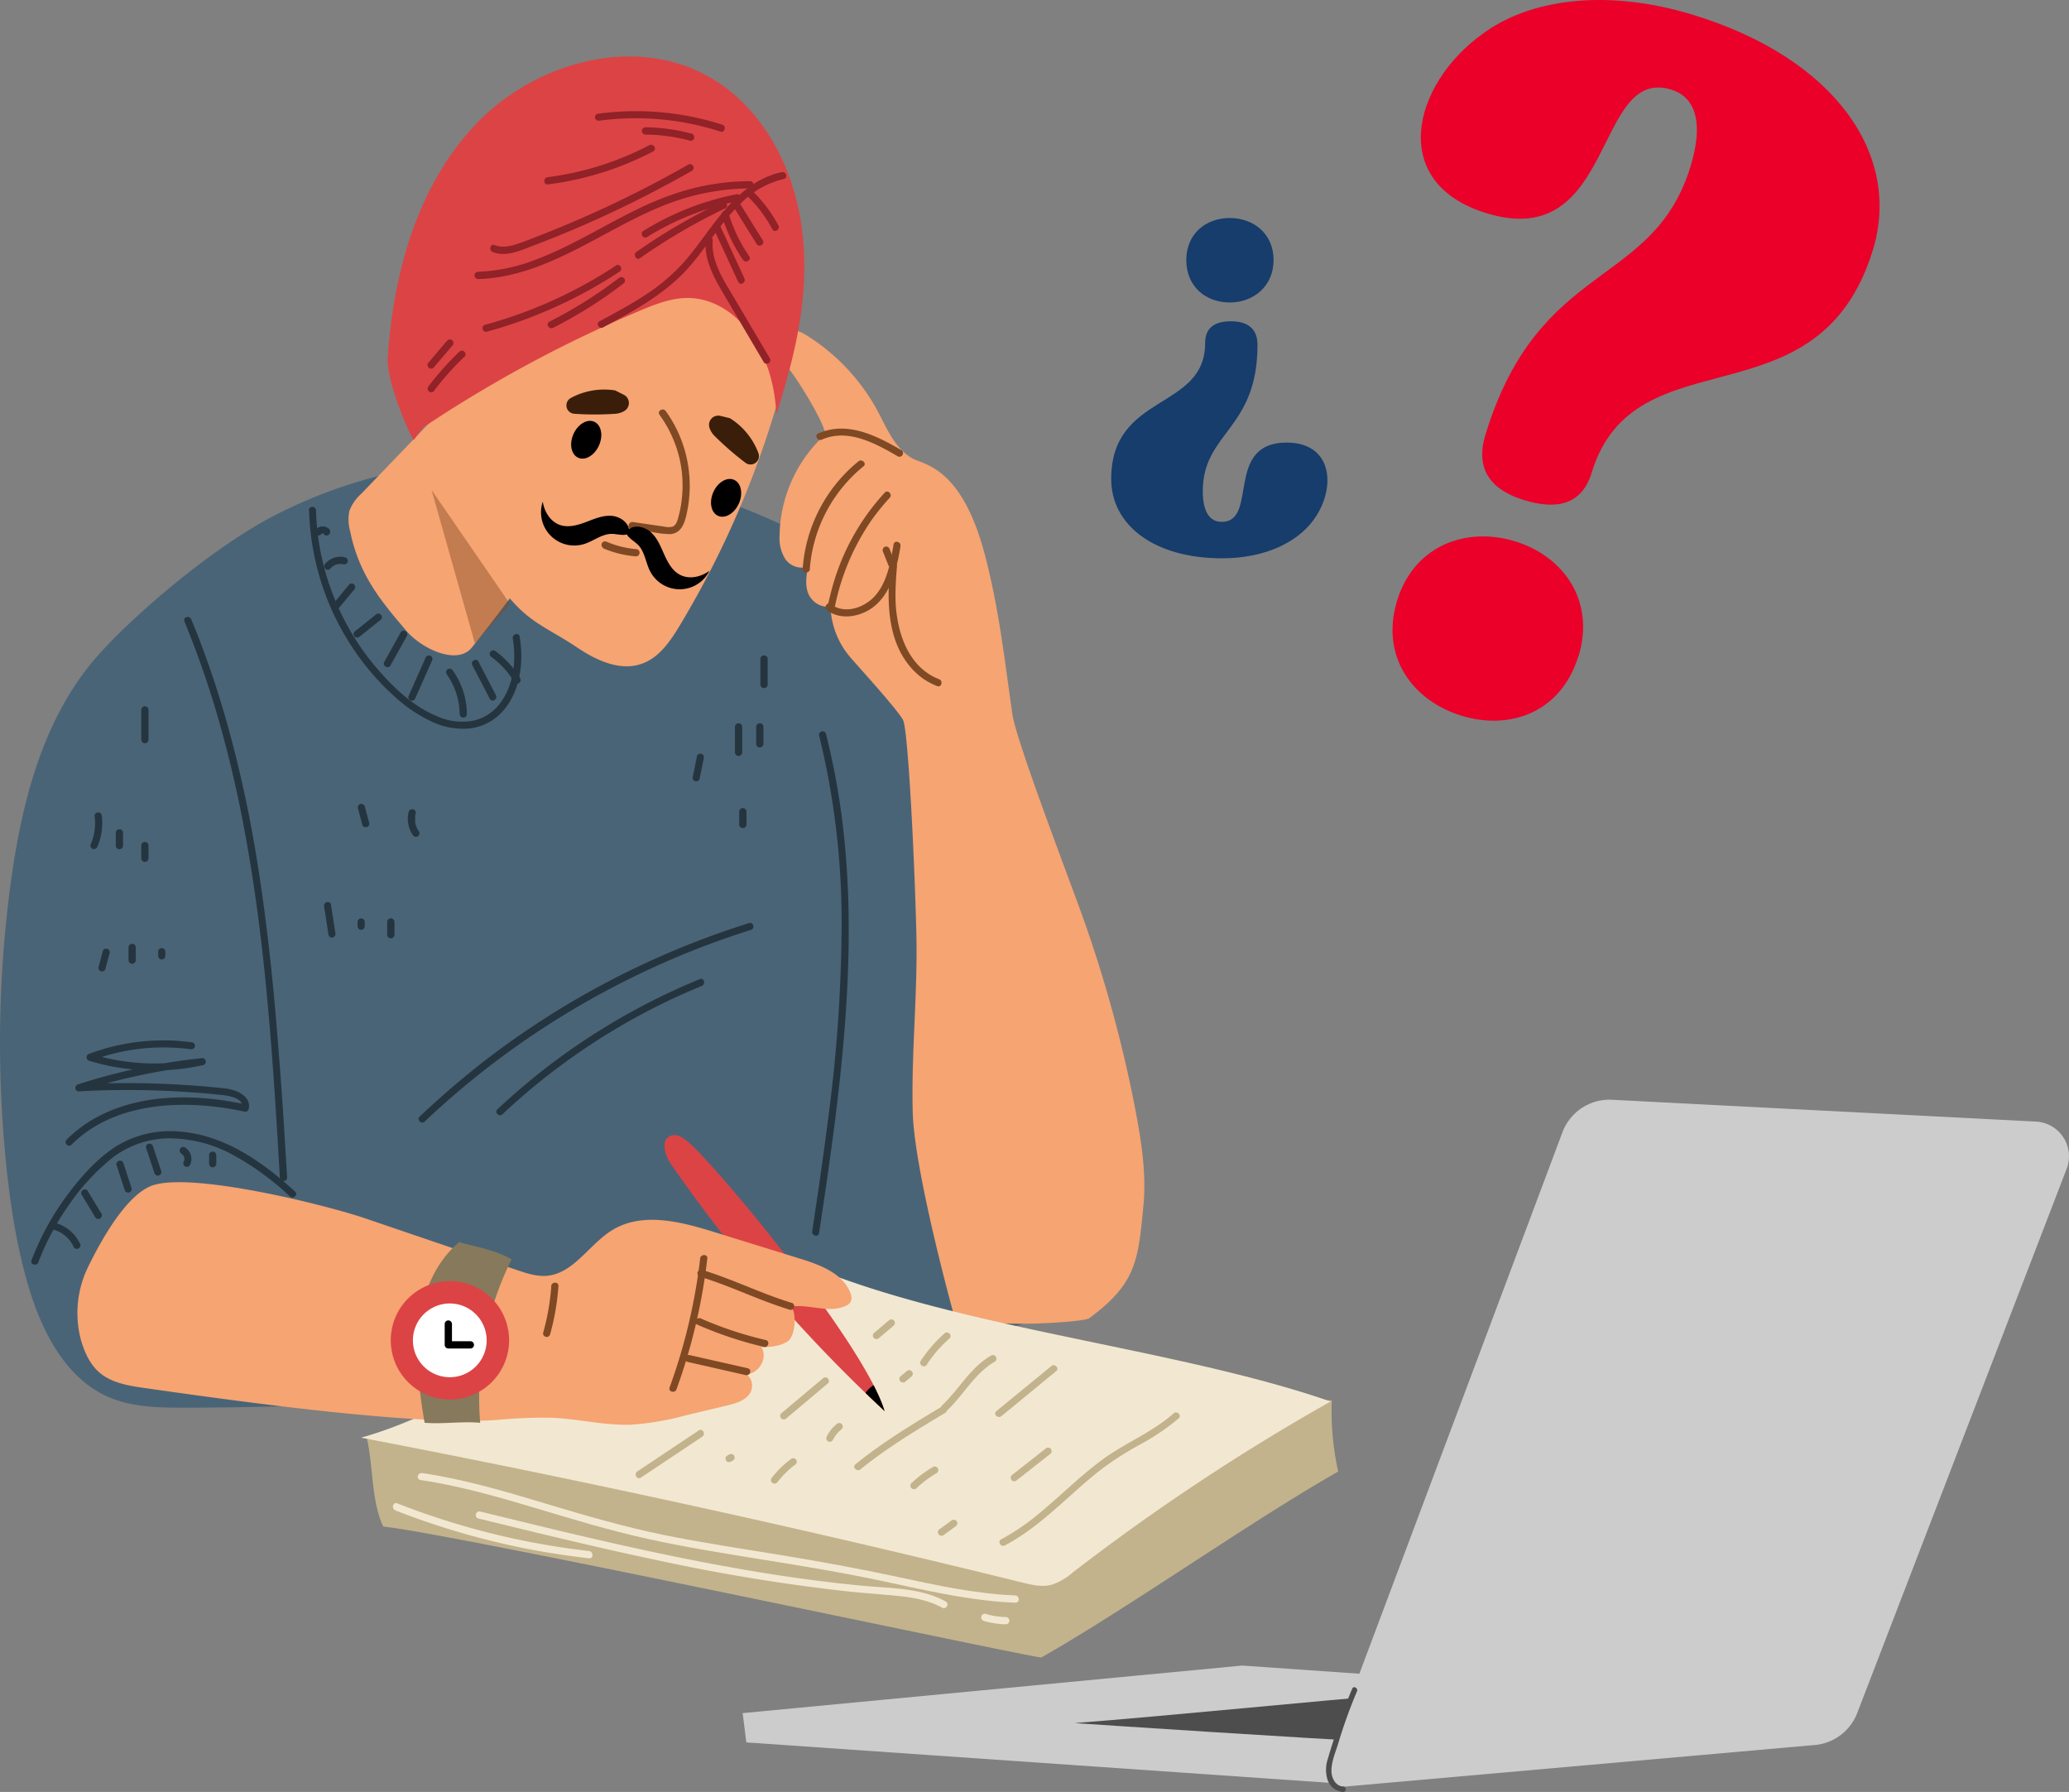 <svg xmlns="http://www.w3.org/2000/svg" xmlns:xlink="http://www.w3.org/1999/xlink" viewBox="0 0 568.97 492.72"><rect x="0" y="0" width="568.97" height="492.72" fill="#808080" stroke="none"/><defs><style>.cls-1{fill:none;}.cls-2{fill:#c2b38c;}.cls-3{fill:#4a6477;}.cls-4{fill:#f6a472;}.cls-5,.cls-7{fill:#7f4924;}.cls-6{fill:#dc4345;}.cls-7{opacity:0.43;}.cls-8{fill:#3a1e0a;}.cls-9{fill:#912227;}.cls-10{fill:#f2e8d1;}.cls-11{fill:#25353f;}.cls-12{fill:#87795b;}.cls-13{fill:#fff;}.cls-14{clip-path:url(#clip-path);}.cls-15{fill:#ccc;}.cls-16{fill:#4d4d4d;}.cls-17{fill:#163d6b;}.cls-18{fill:#ea0029;}</style><clipPath id="clip-path"><path class="cls-1" d="M243.27,388a416.78,416.78,0,0,1-58.76-67.93c-1.71-2.47-2.92-6.67-.08-7.78,1.69-.67,3.48.56,4.84,1.74C198,321.58,237.82,369.84,243.27,388Z"/></clipPath></defs><g id="Capa_2" data-name="Capa 2"><g id="Capa_1-2" data-name="Capa 1"><path class="cls-2" d="M201.35,378.29c55,.43,109.87,8,164.89,6.72A77,77,0,0,0,368,404.62c-23.63,13.4-58,37.71-81.62,51.11-.82.47-160.76-33.83-181-36-3.32-6.95-2.74-17.19-4.57-24.55Z"/><path class="cls-3" d="M76.21,141.36c45.39-23,97-17.43,142.78,4.79,1.46.71,2.92,1.44,4.36,2.2,7.3,3.81,14.45,8.24,19.79,14.51,7.38,8.65,10.67,20,13.21,31.08,12,52.32,39.6,109.91,39.13,163.58-29.12,20-171.34,29.44-244.74,29.54-7.1,0-14.43-.11-20.94-2.95-11.19-4.88-17.63-16.75-21.35-28.38C5,344.82,3.13,333.45,1.9,322.06a328.6,328.6,0,0,1,1-78.91c3.09-23.08,9.2-46.91,25-64C38.2,167.9,59.16,150,76.21,141.36Z"/><path class="cls-4" d="M262.12,360.83c4.62,5.05,35.87,2.77,37.38,1.66,13-9.59,13.49-15.85,14.94-31,.82-8.45-.46-16.92-2-25.24A361.52,361.52,0,0,0,297.71,252c-3.94-11-18.23-48.21-19.31-55.65-2.18-15.13-3.65-28.84-7.53-43.68-6.37-24.37-16.79-24.86-19.86-26.57-5-2.81-7.13-8.36-9.72-13.2A55.86,55.86,0,0,0,222,92.32c-2.65-1.69-6.71-3-8.75-.66s.07,5.46,2,7.63c4.13,4.53,12.72,19.22,11.53,20.32a38.32,38.32,0,0,0-12.4,27.74,10.66,10.66,0,0,0,1.58,6.37,5.53,5.53,0,0,0,6.22,2.09c-.42,2.44-.83,5,.06,7.3s3.57,4.21,6.15,3.54A22.56,22.56,0,0,0,234,180.92c2.44,2.84,12.46,13.78,14.31,17,1.43,2.45,3.21,38.87,3.69,58.89.39,16.33-1.43,32.69-1,49S262.12,360.83,262.12,360.83Z"/><path class="cls-5" d="M226,120.88c7.21-3.2,14.89,1.1,21,4.65a1,1,0,0,0,1-1.69c-6.89-4-15-8.2-23-4.65-1.14.51-.15,2.2,1,1.69Z"/><path class="cls-5" d="M222.69,156.48a40.29,40.29,0,0,1,14.76-28.25c1-.79-.41-2.17-1.38-1.38a41.9,41.9,0,0,0-15.34,29.63c-.08,1.26,1.87,1.25,2,0Z"/><path class="cls-5" d="M229.52,167.15a64.35,64.35,0,0,1,10.22-24.23,66.76,66.76,0,0,1,4.94-6.07c.84-.93-.54-2.32-1.39-1.38a63.11,63.11,0,0,0-13.61,23.33c-.82,2.57-1.49,5.19-2.05,7.83-.26,1.23,1.62,1.75,1.89.52Z"/><path class="cls-5" d="M227.47,167.8c3.18,2.42,7.54,2,10.92.24,3.94-2.08,6.23-6,7.53-10.17a57.54,57.54,0,0,0,1.71-7.68c.21-1.24-1.67-1.76-1.89-.52-.87,5-1.78,10.73-5.46,14.54-3,3.06-8.15,4.69-11.82,1.9-1-.77-2,.93-1,1.69Z"/><path class="cls-5" d="M242.76,151.55l1.48,3.72a1,1,0,0,0,.45.58.94.94,0,0,0,.75.1,1,1,0,0,0,.69-1.2L244.65,151a1.06,1.06,0,0,0-.45-.59,1,1,0,0,0-.75-.1,1,1,0,0,0-.69,1.21Z"/><path class="cls-5" d="M244.75,155.83c-.87,10-.8,21.26,6.78,28.82a17.74,17.74,0,0,0,6.21,4c1.17.46,1.68-1.44.52-1.89-8.78-3.37-11.8-13.5-12-22.05a85.76,85.76,0,0,1,.41-8.92c.11-1.25-1.85-1.24-2,0Z"/><path class="cls-4" d="M215.44,104.75A260.16,260.16,0,0,1,187,171.88c-2.63,4.38-5.75,9-10.58,10.65-6,2.09-12.53-1-17.83-4.58-7.64-5.11-12.42-6.43-18.39-13.42-4.84,6.48-7.43,9.69-10.39,13.45-4,5.11-13.87.4-18.08-4.55-7-8.2-13-15.39-15.43-27.33a12.09,12.09,0,0,1-.23-5.6,11.88,11.88,0,0,1,3.24-4.69l20.48-21.31c-7.76-3.93-10.2-15.53-4.69-22.25s17.37-6.58,22.73.26a306.55,306.55,0,0,1,20-33.69l55.71,20.27c1.64.59,3.39,1.28,4.34,2.74,1.1,1.69.8,3.9.46,5.89q-1.8,10.45-3.58,20.9Z"/><path class="cls-6" d="M116.4,117.51a356.84,356.84,0,0,1,59.54-32.07c4.38-1.85,8.95-3.64,13.7-3.5,7.54.21,14.29,5.41,18.09,11.92s5.27,12.51,5.8,20c5.24-16.64,9.07-32.4,7.14-49.73S210,29.48,194.76,21C174.38,9.54,147.13,17.13,131,34s-22.8,40.88-24.36,64.19c-.48,7.25,6.72,22.69,7.14,22.78Z"/><path class="cls-5" d="M181.36,114.05a33.2,33.2,0,0,1,6.09,15.28,33.74,33.74,0,0,1,0,8.28,30.25,30.25,0,0,1-.79,4.14c-.27,1-.56,2.58-1.68,3.05a4.63,4.63,0,0,1-2.31,0l-2.87-.42-5.73-.84c-1.24-.18-1.77,1.7-.53,1.89l5.74.84a25.26,25.26,0,0,0,5,.59c3.36-.2,4.14-3.56,4.7-6.3a35.47,35.47,0,0,0-1.13-18.22,34.5,34.5,0,0,0-4.79-9.33c-.74-1-2.44,0-1.7,1Z"/><polygon class="cls-7" points="140.29 166.13 118.68 134.73 130.6 176.9 140.29 166.13"/><path d="M164.72,122.48c-1.22,2.73-3.77,4.25-5.71,3.38s-2.53-3.78-1.31-6.51,3.77-4.25,5.71-3.39S165.94,119.74,164.72,122.48Z"/><path d="M203.19,138.45c-1.22,2.73-3.78,4.25-5.72,3.39s-2.52-3.78-1.31-6.52,3.78-4.25,5.72-3.38S204.4,135.71,203.19,138.45Z"/><path class="cls-8" d="M171.59,108.57a2.54,2.54,0,0,1,.1,4.44,5.62,5.62,0,0,1-2.45.76,82,82,0,0,1-11.3,0,2.31,2.31,0,0,1-1-4.32,19.27,19.27,0,0,1,12.23-2.1Z"/><path class="cls-8" d="M198.11,114.35a2.54,2.54,0,0,0-3,3.28,5.65,5.65,0,0,0,1.34,2.18,83.34,83.34,0,0,0,8.53,7.42,2.31,2.31,0,0,0,3.59-2.61,19.26,19.26,0,0,0-7.84-9.63Z"/><path d="M187.19,158.14c-2.16-1-3.46-3.31-4.45-5.5s-1.87-4.54-3.63-6.18-4.33-2.21-6.15-1c-.43-2.13-2.81-3.57-5.05-3.64-2.4-.09-4.69.95-6.94,1.79s-4.77,1.52-7,.73c-2.63-.92-4.3-3.66-4.71-6.41a9.14,9.14,0,0,0,11.44,11.63c2.66-.84,5-2.91,7.81-2.76,1.25.07,2.79.47,3.87.15.55,1,1.91,1.81,2.85,2.64,2.07,1.86,2.28,5,3.55,7.48a9.15,9.15,0,0,0,16.32-.11C192.81,158.6,189.7,159.36,187.19,158.14Z"/><path class="cls-9" d="M165.87,90c7.58-4.06,15.3-8.21,21.48-14.31s10.21-14,16.52-19.93a24.44,24.44,0,0,1,11.64-6.54c1.24-.25.71-2.14-.52-1.88-8.28,1.71-14.25,8.24-19.14,14.7-2.71,3.58-5.25,7.29-8.29,10.61A52.9,52.9,0,0,1,177.61,81c-4.09,2.71-8.41,5-12.73,7.34-1.12.59-.13,2.28,1,1.69Z"/><path class="cls-9" d="M194.09,66.05c-.57,6.06,3,11.48,5.9,16.47l10.09,17.14a1,1,0,0,0,1.7-1L202,82.09c-2.86-4.86-6.51-10.12-6-16,.11-1.25-1.85-1.24-2,0Z"/><path class="cls-9" d="M196.31,63q3.36,7.26,6.71,14.53c.53,1.14,2.22.15,1.69-1L198,62c-.53-1.14-2.22-.15-1.7,1Z"/><path class="cls-9" d="M198.44,59.08a44.13,44.13,0,0,0,5.9,12.39c.7,1,2.4.06,1.69-1a42.69,42.69,0,0,1-5.7-11.93,1,1,0,0,0-1.89.52Z"/><path class="cls-9" d="M201.3,56.19l6.78,10.9c.67,1.07,2.36.09,1.69-1L203,55.2c-.66-1.07-2.36-.09-1.69,1Z"/><path class="cls-9" d="M205.3,53.69A36.33,36.33,0,0,1,212.37,63c.59,1.12,2.29.13,1.69-1a38.4,38.4,0,0,0-7.37-9.72c-.91-.87-2.3.52-1.39,1.39Z"/><path class="cls-9" d="M202.52,53.42a76.43,76.43,0,0,0-25.58,10.06c-1.07.66-.09,2.36,1,1.69A74.83,74.83,0,0,1,203,55.31c1.23-.24.71-2.13-.52-1.89Z"/><path class="cls-9" d="M198.44,55.6A160.21,160.21,0,0,0,175,69.29c-1,.72,0,2.42,1,1.69a162,162,0,0,1,23.45-13.69c1.14-.54.14-2.23-1-1.69Z"/><path class="cls-9" d="M206.21,49.81a66.12,66.12,0,0,0-17.36,2.42,84.58,84.58,0,0,0-14.3,5.66c-9,4.42-17.59,9.86-27,13.42a49.25,49.25,0,0,1-16.06,3.42,1,1,0,0,0,0,2c9.95-.27,19.2-4.16,27.92-8.64,9-4.61,17.69-10,27.34-13.13a64.15,64.15,0,0,1,19.48-3.15,1,1,0,0,0,0-2Z"/><path class="cls-9" d="M169.43,73a126.08,126.08,0,0,1-27.8,13.76q-4.15,1.44-8.4,2.59a1,1,0,0,0,.52,1.89,128,128,0,0,0,29-11.9q3.9-2.19,7.63-4.65c1.05-.69.07-2.39-1-1.69Z"/><path class="cls-9" d="M170.4,76.28a121.66,121.66,0,0,1-19.3,12.16c-1.13.57-.14,2.26,1,1.69A121.66,121.66,0,0,0,171.39,78a1,1,0,0,0,.35-1.34,1,1,0,0,0-1.34-.35Z"/><path class="cls-9" d="M189.4,45.19A308.73,308.73,0,0,1,147.8,65c-1.92.75-3.85,1.53-5.81,2.16s-4,1-6,.23c-1.16-.49-1.67,1.41-.52,1.89,3.58,1.48,7.52-.35,10.87-1.62q5.46-2.07,10.83-4.34,10.88-4.57,21.37-10,6-3.09,11.87-6.44a1,1,0,0,0-1-1.69Z"/><path class="cls-9" d="M178.62,39.89a82.59,82.59,0,0,1-28,8.82c-1.23.15-1.25,2.11,0,2a85.59,85.59,0,0,0,29-9.08c1.12-.59.13-2.28-1-1.7Z"/><path class="cls-9" d="M198.64,34.29a77.79,77.79,0,0,0-34.32-3,1,1,0,0,0-.68,1.21,1,1,0,0,0,1.2.68,75.67,75.67,0,0,1,33.28,3c1.2.39,1.71-1.5.52-1.89Z"/><path class="cls-9" d="M190.38,36.81A50.82,50.82,0,0,0,177.52,35a1,1,0,0,0,0,2,48.52,48.52,0,0,1,12.34,1.71,1,1,0,0,0,.52-1.89Z"/><path class="cls-9" d="M123,93.6l-5.25,6.2a1,1,0,0,0,1.39,1.39L124.42,95a1,1,0,0,0,0-1.38,1,1,0,0,0-1.38,0Z"/><path class="cls-9" d="M126.34,96.69a81.46,81.46,0,0,0-8.49,9.51,1,1,0,1,0,1.69,1,78.65,78.65,0,0,1,8.19-9.12c.91-.87-.47-2.25-1.39-1.38Z"/><path class="cls-5" d="M165.88,150.76a28.85,28.85,0,0,0,9,2.22,1,1,0,0,0,0-2,26.11,26.11,0,0,1-8-2,1,1,0,0,0-1.34.35,1,1,0,0,0,.35,1.34Z"/><path class="cls-10" d="M144.81,373.55c-14.53,8.55-29.27,17.19-45.5,21.75q91.38,17.52,181.76,39.82c2.64.66,5.42,1.31,8.06.64a16.91,16.91,0,0,0,5.88-3.4,592.83,592.83,0,0,1,70.9-47c-42.76-14.84-102.6-20-144.26-37.69Z"/><path class="cls-6" d="M243.27,388a416.78,416.78,0,0,1-58.76-67.93c-1.71-2.47-2.92-6.67-.08-7.78,1.69-.67,3.48.56,4.84,1.74C198,321.58,237.82,369.84,243.27,388Z"/><path class="cls-4" d="M24.27,348.28a28.77,28.77,0,0,0-2,20.19c1,3.46,2.51,6.74,5.17,9,3.26,2.73,7.72,3.52,12,4.13,23,3.28,73.83,10.5,97.06,8.84a130.07,130.07,0,0,1,15.53-.6c7.22.35,14.34,2.15,21.57,1.89a76.83,76.83,0,0,0,14.93-2.55l11.28-2.69c2.29-.55,4.77-1.22,6.21-3.07s.9-5.24-1.42-5.62c3.67.6,6.86-4.33,4.75-7.34,2.51-.1,5.18-.25,7.27-1.65s2.56-7.67.94-9.56c4.42-.67,9.45,1.5,13.76.27,1.06-.31,2.25-.74,2.68-1.75a3.14,3.14,0,0,0-.18-2.36c-2.15-5.36-8.39-7.67-14-9.39l-23.58-7.31c-9.07-2.81-19.5-5.49-27.7-.58-6.47,3.87-10.72,12.06-18.22,12.67-2.73.22-5.4-.67-8-1.54L100.44,335C90.08,331.45,51,321.59,41,326.32,34.23,329.54,27.78,341.06,24.27,348.28Z"/><path class="cls-5" d="M192.35,351c8.51,2.56,16.46,6.61,25,9.17a1,1,0,0,0,.52-1.89c-8.5-2.56-16.45-6.61-25-9.17a1,1,0,0,0-.52,1.89Z"/><path class="cls-5" d="M191.72,364.21a104.88,104.88,0,0,0,18.35,6.13c1.23.29,1.75-1.6.52-1.88a102.55,102.55,0,0,1-17.89-5.94c-1.14-.5-2.14,1.18-1,1.69Z"/><path class="cls-5" d="M189.11,374.48l16,3.63c1.22.28,1.75-1.61.52-1.89l-16-3.63c-1.23-.28-1.76,1.61-.52,1.89Z"/><path class="cls-5" d="M192.55,346a156.79,156.79,0,0,1-8.41,35.49c-.43,1.19,1.46,1.7,1.89.53a158.68,158.68,0,0,0,8.48-36c.15-1.24-1.81-1.23-2,0Z"/><path class="cls-5" d="M151.61,353.62a63.6,63.6,0,0,1-2.27,12.92,1,1,0,0,0,1.89.52,66.49,66.49,0,0,0,2.34-13.44c.09-1.25-1.87-1.25-2,0Z"/><path class="cls-11" d="M85,140.38a71.84,71.84,0,0,0,15.64,42.79,68.89,68.89,0,0,0,8,8.47,40,40,0,0,0,9.7,6.6,20.09,20.09,0,0,0,11.29,2,14.45,14.45,0,0,0,8.58-4.63c4.9-5.45,5.89-13.6,4.69-20.57-.21-1.24-2.1-.72-1.89.52,1,5.83.28,12.48-3.19,17.42a12.79,12.79,0,0,1-7.21,5.07,16.63,16.63,0,0,1-10.53-1.16c-6.78-2.83-12.43-8.32-17.07-13.89a69.57,69.57,0,0,1-11.1-18.64,68.75,68.75,0,0,1-5-24,1,1,0,0,0-2,0Z"/><path class="cls-11" d="M122.77,185.32a19.16,19.16,0,0,1,3.63,11,1,1,0,0,0,2,0,21,21,0,0,0-3.9-12,1,1,0,0,0-1.34-.35,1,1,0,0,0-.35,1.34Z"/><path class="cls-11" d="M129.88,182.89l4.81,9.26c.58,1.12,2.27.13,1.69-1l-4.81-9.26c-.58-1.11-2.27-.12-1.69,1Z"/><path class="cls-11" d="M135.13,180.64a23,23,0,0,1,6.31,7,1,1,0,0,0,1.69-1,25.54,25.54,0,0,0-7-7.7,1,1,0,0,0-1.34.36,1,1,0,0,0,.35,1.34Z"/><path class="cls-11" d="M117.1,180.7q-2.34,5.25-4.67,10.5a1,1,0,0,0,.35,1.34,1,1,0,0,0,1.34-.35l4.67-10.5a1,1,0,0,0-.35-1.34,1,1,0,0,0-1.34.35Z"/><path class="cls-11" d="M110.24,173.79,105.67,182c-.61,1.1,1.08,2.09,1.7,1q2.28-4.11,4.57-8.22a1,1,0,0,0-1.7-1Z"/><path class="cls-11" d="M103.35,169l-5.83,4.65a1,1,0,0,0,0,1.39,1,1,0,0,0,1.38,0l5.84-4.66a1,1,0,0,0,0-1.38,1,1,0,0,0-1.39,0Z"/><path class="cls-11" d="M96.14,160.58l-4.77,5.74a1,1,0,0,0,0,1.39,1,1,0,0,0,1.39,0c1.59-1.92,3.18-3.83,4.76-5.75a1,1,0,0,0-1.38-1.38Z"/><path class="cls-11" d="M94.94,153.23A5.54,5.54,0,0,0,89.43,155a1,1,0,0,0,0,1.39,1,1,0,0,0,1.39,0,3.44,3.44,0,0,1,.41-.44,1.24,1.24,0,0,0,.21-.18l-.07.05a5.06,5.06,0,0,1,.69-.42c.26-.12.2-.06.11-.06a1,1,0,0,0,.28-.1,5.12,5.12,0,0,1,.56-.15l.16,0c.13,0-.19,0-.06,0l.3,0a3.72,3.72,0,0,1,.58,0s.13,0,.16,0-.2,0-.06,0l.33.07a1,1,0,0,0,1.21-.68,1,1,0,0,0-.69-1.21Z"/><path class="cls-11" d="M90.75,145.76a2.34,2.34,0,0,0-2-1,2.31,2.31,0,0,0-2,1,1,1,0,0,0,.35,1.34,1,1,0,0,0,1.34-.36l-.09.12a1,1,0,0,1,.2-.2l-.2.15a1.56,1.56,0,0,1,.28-.16l-.23.1a1.4,1.4,0,0,1,.35-.1l-.26,0a1.41,1.41,0,0,1,.41,0l-.26,0a1.56,1.56,0,0,1,.37.1l-.23-.1a1.31,1.31,0,0,1,.28.17l-.19-.16a1.8,1.8,0,0,1,.19.2l-.15-.2a1.19,1.19,0,0,0,.64.54,1,1,0,0,0,.76-.1,1,1,0,0,0,.45-.58,1,1,0,0,0-.1-.76Z"/><path class="cls-11" d="M10.52,347.12a72.28,72.28,0,0,1,8.19-15.47,61.27,61.27,0,0,1,12-13.14A25.87,25.87,0,0,1,46.74,313,37,37,0,0,1,63.6,317.3,75,75,0,0,1,79.75,329c.93.85,2.32-.53,1.39-1.38-9.06-8.26-19.71-15.79-32.35-16.53a28.28,28.28,0,0,0-17.13,4.28c-5.11,3.35-9.35,8.16-13,13a74.19,74.19,0,0,0-10,18.19c-.45,1.17,1.44,1.68,1.89.52Z"/><path class="cls-11" d="M14,337.94a8.56,8.56,0,0,1,3.67,1.64A10.21,10.21,0,0,1,19.12,341l.16.19c-.09-.11.09.13.09.13l.28.41a9.2,9.2,0,0,1,.54,1,1,1,0,1,0,1.69-1,10.63,10.63,0,0,0-7.37-5.66,1,1,0,0,0-1.2.68,1,1,0,0,0,.68,1.21Z"/><path class="cls-11" d="M22.57,328.69l3.51,5.82a1,1,0,1,0,1.69-1l-3.51-5.82a1,1,0,1,0-1.69,1Z"/><path class="cls-11" d="M32,320.2l2.29,7a1,1,0,0,0,1.21.69,1,1,0,0,0,.68-1.21c-.76-2.34-1.52-4.67-2.29-7a1,1,0,0,0-1.89.52Z"/><path class="cls-11" d="M40.15,315.54l2.31,7a1,1,0,0,0,1.21.68,1,1,0,0,0,.68-1.2L42,315a1,1,0,0,0-1.89.52Z"/><path class="cls-11" d="M49.87,317.25c.15.1.11.06.07,0a1,1,0,0,1,.21.19c.07.06.12.14.19.2-.2-.2-.09-.11,0,0l.09.13c0,.08.09.17.13.25s.09.2,0,0,0,0,0,0a3.39,3.39,0,0,1,.14.57,2.34,2.34,0,0,1,0-.26,3.14,3.14,0,0,1,0,.75c0-.09,0-.18,0-.27a2.46,2.46,0,0,1-.09.39,1.27,1.27,0,0,1-.06.18c0,.1.1-.2.05-.11a1,1,0,0,0,.3,1.45,1,1,0,0,0,1.34-.35,3.77,3.77,0,0,0-1.37-4.87,1,1,0,0,0-1.34.35,1,1,0,0,0,.35,1.34Z"/><path class="cls-11" d="M57.5,317.65V320a1,1,0,0,0,.29.69.94.94,0,0,0,.69.28,1,1,0,0,0,1-1v-2.34a1,1,0,0,0-2,0Z"/><path class="cls-11" d="M116.8,308.37A231.33,231.33,0,0,1,148.89,283a233.92,233.92,0,0,1,36-19.31,230.12,230.12,0,0,1,21.61-8c1.2-.37.69-2.26-.52-1.88a233.59,233.59,0,0,0-72.9,38Q123.89,299,115.42,307c-.92.87.47,2.25,1.38,1.39Z"/><path class="cls-11" d="M138.18,306.37a180.18,180.18,0,0,1,41.69-29.27q6.44-3.27,13.11-6c1.15-.47.65-2.37-.52-1.89a182.61,182.61,0,0,0-44.58,26.18Q142.15,300,136.79,305c-.92.86.47,2.24,1.39,1.38Z"/><path class="cls-11" d="M50.7,170.82a260.12,260.12,0,0,1,9.84,28.6c2.75,9.75,5,19.64,6.83,29.6s3.3,20,4.49,30.09,2.1,20.24,2.88,30.38,1.41,20.37,2,30.57c.07,1.24.15,2.49.22,3.73s2,1.27,2,0c-.61-10.18-1.22-20.37-2-30.55s-1.63-20.39-2.76-30.55S71.73,242.5,70,232.47s-3.87-19.9-6.49-29.7a266.64,266.64,0,0,0-9.44-28.87c-.48-1.2-1-2.4-1.46-3.6s-2.37-.65-1.89.52Z"/><path class="cls-11" d="M19.55,314.87C29,305.29,43.1,303,56.05,304a80.53,80.53,0,0,1,11.13,1.65,1,1,0,0,0,1.21-.69c.61-2.52-1.44-4.17-3.56-5a13.91,13.91,0,0,0-3.73-.77c-1.82-.2-3.64-.37-5.46-.52q-10.85-.9-21.75-.86-6.13,0-12.25.36c.08.64.17,1.28.26,1.93a166.48,166.48,0,0,1,33.7-7.16c-.09-.64-.17-1.28-.26-1.92A59.7,59.7,0,0,1,25,289.77v1.89a56.3,56.3,0,0,1,27.39-3.16,1,1,0,0,0,1.2-.68,1,1,0,0,0-.68-1.21,58.2,58.2,0,0,0-28.43,3.16,1,1,0,0,0,0,1.89,61.74,61.74,0,0,0,31.41,1.2c1.06-.24.85-2-.26-1.93a169.48,169.48,0,0,0-34.22,7.23c-1,.32-.89,2,.26,1.92a245.53,245.53,0,0,1,39.94,1.07c1.53.16,5.47,1,4.92,3.24l1.2-.68c-13.21-2.86-28.07-3.21-40.39,3.1a35.36,35.36,0,0,0-9.14,6.68,1,1,0,0,0,1.38,1.38Z"/><path class="cls-11" d="M225.21,202.05a215.37,215.37,0,0,1,6.23,52.87,416.59,416.59,0,0,1-3.83,53.63c-1.27,10-2.75,20-4.26,30-.19,1.24,1.7,1.77,1.89.52,2.72-17.95,5.34-35.94,6.85-54,1.5-17.87,1.92-35.89.16-53.76a198.88,198.88,0,0,0-5.15-29.69,1,1,0,0,0-1.89.52Z"/><path class="cls-11" d="M89.1,249.09c.42,2.72.85,5.43,1.27,8.15a1,1,0,0,0,1.89-.52c-.42-2.72-.85-5.43-1.27-8.15a1,1,0,0,0-1.89.52Z"/><path class="cls-11" d="M98.32,253.51v1.17a1,1,0,0,0,.28.69,1.18,1.18,0,0,0,.7.29,1,1,0,0,0,1-1v-1.17a1,1,0,0,0-.29-.69.6.6,0,0,0-.32-.2.68.68,0,0,0-.37-.09,1,1,0,0,0-.7.29,1,1,0,0,0-.28.69Z"/><path class="cls-11" d="M106.48,253.51V257a1,1,0,1,0,2,0v-3.5a1,1,0,0,0-2,0Z"/><path class="cls-11" d="M98.43,222.26c.41,1.55.83,3.1,1.24,4.65a1,1,0,0,0,1.89-.52c-.41-1.55-.83-3.1-1.24-4.65a1,1,0,0,0-1.2-.68,1,1,0,0,0-.69,1.2Z"/><path class="cls-11" d="M112.44,223a7.85,7.85,0,0,0,1.1,6.62,1,1,0,0,0,1.34.35,1,1,0,0,0,.35-1.34c-.15-.21-.28-.42-.41-.64s-.12-.22-.17-.33-.16-.37-.09-.2a6.5,6.5,0,0,1-.39-1.37.57.57,0,0,1,0-.18c0,.1,0,.09,0,0l0-.38q0-.33,0-.66c0-.13,0-.25,0-.38s0-.13,0,0a1.23,1.23,0,0,1,0-.19c0-.25.11-.49.18-.73a1,1,0,0,0-1.89-.53Z"/><path class="cls-11" d="M26,224.36a14.43,14.43,0,0,1-1,7.65,1,1,0,0,0,.35,1.34,1,1,0,0,0,1.34-.36,16.1,16.1,0,0,0,1.31-8.63,1,1,0,0,0-1-1,1,1,0,0,0-1,1Z"/><path class="cls-11" d="M31.84,229v3.5a1,1,0,1,0,2,0V229a1,1,0,1,0-2,0Z"/><path class="cls-11" d="M38.84,232.52V236a1,1,0,0,0,2,0v-3.5a1,1,0,1,0-2,0Z"/><path class="cls-11" d="M38.84,195.2v8.16a1,1,0,0,0,2,0V195.2a1,1,0,0,0-2,0Z"/><path class="cls-11" d="M28.3,261.39c-.41,1.55-.83,3.1-1.24,4.65a1,1,0,0,0,1.89.52c.41-1.55.82-3.1,1.24-4.65a1,1,0,0,0-1.89-.52Z"/><path class="cls-11" d="M35.34,260.51V264a1,1,0,0,0,2,0v-3.5a1,1,0,1,0-2,0Z"/><path class="cls-11" d="M43.5,261.67v1.17a1,1,0,0,0,.29.69.6.6,0,0,0,.32.2.68.68,0,0,0,.37.09,1,1,0,0,0,.7-.29,1,1,0,0,0,.28-.69v-1.17a1,1,0,0,0-.28-.69,1.18,1.18,0,0,0-.7-.29,1,1,0,0,0-1,1Z"/><path class="cls-11" d="M202.11,199.86v7a1,1,0,1,0,2,0v-7a1,1,0,0,0-2,0Z"/><path class="cls-11" d="M207.94,199.86v4.67a1,1,0,0,0,2,0v-4.67a1,1,0,0,0-2,0Z"/><path class="cls-11" d="M209.11,181.2v7a1,1,0,1,0,2,0v-7a1,1,0,1,0-2,0Z"/><path class="cls-11" d="M191.69,207.77q-.58,2.92-1.18,5.83a1,1,0,0,0,.69,1.21,1,1,0,0,0,1.2-.69c.39-1.94.79-3.88,1.18-5.82a1,1,0,0,0-1.89-.53Z"/><path class="cls-11" d="M203.28,223.19v3.5a1,1,0,0,0,2,0v-3.5a1,1,0,1,0-2,0Z"/><path class="cls-12" d="M126.47,341.38c-6.71,5.5-10.27,14.12-11.28,22.73s.07,18.56,1.58,27.1c5,.4,10.26-.45,15.28,0a85.23,85.23,0,0,1,8.63-44.93c-4.59-2.66-9.1-3.24-14.21-4.69Z"/><path class="cls-6" d="M140,368.53a16.27,16.27,0,1,1-16.27-16.27A16.26,16.26,0,0,1,140,368.53Z"/><path class="cls-13" d="M133.83,368.53a10.14,10.14,0,1,1-10.14-10.13A10.14,10.14,0,0,1,133.83,368.53Z"/><path d="M122.29,364.06v5.72a1,1,0,0,0,1,1h6.06a1,1,0,0,0,0-2h-6.06l1,1v-5.72a1,1,0,0,0-1-1,1,1,0,0,0-1,1Z"/><g class="cls-14"><path d="M237,385a7.62,7.62,0,0,1,8.48-5.16q2.67,5.66,5.35,11.3A74.24,74.24,0,0,0,234,396Z"/></g><path class="cls-2" d="M322.75,388.61c-5.83,5.21-13.3,8.1-19.57,12.71s-11.48,9.92-17.34,14.75a62.44,62.44,0,0,1-10.5,7.17c-1.12.59-.13,2.28,1,1.69,6.76-3.56,12.45-8.71,18.11-13.77,2.89-2.58,5.78-5.16,8.87-7.5a87.86,87.86,0,0,1,9.74-6.23A63.14,63.14,0,0,0,324.13,390c.94-.84-.45-2.22-1.38-1.38Z"/><path class="cls-2" d="M287.54,398.31l-9.31,7.31a1,1,0,0,0,0,1.39,1,1,0,0,0,1.38,0l9.31-7.32a1,1,0,0,0,0-1.38,1,1,0,0,0-1.38,0Z"/><path class="cls-2" d="M261.78,418l-3.2,2.33a1,1,0,1,0,1,1.69l3.21-2.33a1.06,1.06,0,0,0,.45-.59.94.94,0,0,0-.1-.75,1,1,0,0,0-1.34-.35Z"/><path class="cls-2" d="M289.07,375.66,274,388c-1,.8.42,2.18,1.39,1.38L290.45,377c1-.8-.42-2.18-1.38-1.38Z"/><path class="cls-2" d="M256.53,403.39a32.48,32.48,0,0,0-6,4.52,1,1,0,0,0,1.39,1.39c.43-.41.87-.81,1.32-1.19l.68-.56.21-.17.42-.32a30,30,0,0,1,3-2,1,1,0,0,0,.35-1.34,1,1,0,0,0-1.34-.35Z"/><path class="cls-2" d="M236.65,404c7.28-5.92,15.35-10.76,23.38-15.58a1,1,0,0,0-1-1.69c-8.18,4.91-16.36,9.86-23.78,15.89-1,.79.42,2.17,1.39,1.38Z"/><path class="cls-2" d="M260.42,387.86c4.59-4.31,7.65-10.36,13.26-13.52a1,1,0,0,0-1-1.69c-5.79,3.26-8.93,9.38-13.65,13.82-.92.87.47,2.25,1.38,1.39Z"/><path class="cls-2" d="M213.92,407.42l0-.05.14-.18c.1-.12.19-.24.29-.35l.56-.66c.38-.44.79-.86,1.21-1.27s.83-.79,1.27-1.16c.23-.2.46-.39.7-.57l.14-.12,0,0,.4-.29a1,1,0,0,0,.36-1.34,1,1,0,0,0-1.34-.35,26.56,26.56,0,0,0-5.51,5.39,1,1,0,0,0,.35,1.34,1,1,0,0,0,1.34-.35Z"/><path class="cls-2" d="M229,396c.16-.31.33-.6.51-.89l.29-.43.15-.19c.1-.14-.12.14,0,0a10.32,10.32,0,0,1,1.53-1.56,1,1,0,0,0,0-1.38,1,1,0,0,0-.69-.29,1.08,1.08,0,0,0-.7.29,10.7,10.7,0,0,0-2.74,3.42,1,1,0,0,0,.35,1.34A1,1,0,0,0,229,396Z"/><path class="cls-2" d="M249,379.87l1.75-1.46a1,1,0,0,0-.7-1.67l-.26,0a1,1,0,0,0-.43.26l-1.75,1.45a1,1,0,0,0-.28.7,1,1,0,0,0,.28.69,1,1,0,0,0,.7.29l.26,0a1,1,0,0,0,.43-.25Z"/><path class="cls-2" d="M255,375a35.23,35.23,0,0,1,6.25-7.1,1,1,0,0,0-1.38-1.38,36.93,36.93,0,0,0-6.56,7.5,1,1,0,1,0,1.69,1Z"/><path class="cls-2" d="M226.29,379l-11.58,9.72a1,1,0,0,0,1.39,1.39l11.57-9.73a1,1,0,0,0,0-1.38,1,1,0,0,0-1.38,0Z"/><path class="cls-2" d="M200.57,399.93l-.58.29a.76.76,0,0,0-.28.25.84.84,0,0,0-.17.34.74.74,0,0,0,0,.39.67.67,0,0,0,.12.36l.15.2a1,1,0,0,0,.43.25l.26,0a1,1,0,0,0,.5-.14l.58-.29a.81.81,0,0,0,.27-.25A.75.75,0,0,0,202,401a.86.86,0,0,0,0-.39.77.77,0,0,0-.12-.36l-.15-.2a1.07,1.07,0,0,0-.44-.25l-.26,0a1,1,0,0,0-.49.13Z"/><path class="cls-2" d="M241.7,367.92l4.11-3.46a1,1,0,0,0,0-1.39,1,1,0,0,0-1.39,0l-4.11,3.47a1,1,0,0,0,0,1.38,1,1,0,0,0,1.39,0Z"/><path class="cls-2" d="M192.17,393.3l-16.95,11.31c-1,.7-.06,2.39,1,1.69L193.16,395c1-.7.06-2.39-1-1.69Z"/><path class="cls-10" d="M279.23,438.68c-11-.44-21.75-2.8-32.46-5.11s-21.38-4.23-32.15-6S193,424.19,182.26,422c-10.52-2.18-20.82-5.14-31.11-8.24s-20.47-6.16-31-8.06c-1.31-.24-2.63-.46-4-.66s-1.76,1.7-.52,1.89c10.57,1.6,20.87,4.51,31.1,7.57s20.68,6.27,31.25,8.6,21.51,4.09,32.31,5.82,21.73,3.53,32.5,5.83,21.37,4.8,32.28,5.68c1.37.11,2.73.19,4.1.24s1.26-1.9,0-2Z"/><path class="cls-10" d="M108.7,415.29A210.41,210.41,0,0,0,150,426.78q6,1,12,1.69c1.25.14,1.24-1.82,0-2a208.79,208.79,0,0,1-41.48-9.05q-5.7-1.86-11.29-4.06c-1.18-.45-1.69,1.44-.52,1.89Z"/><path class="cls-10" d="M131.46,417.5c16.82,4.11,33.64,8.23,50.58,11.77a510.49,510.49,0,0,0,51,8.29c4.61.49,9.23.79,13.83,1.25,4.26.43,8.56,1.19,12.34,3.31a1,1,0,0,0,1-1.69c-6.88-3.87-15.23-3.68-22.87-4.4-8.68-.82-17.32-1.95-25.92-3.31-17.09-2.7-34-6.31-50.87-10.24-9.52-2.23-19-4.55-28.5-6.87-1.22-.3-1.74,1.59-.52,1.89Z"/><path class="cls-10" d="M270.76,445.74a23.67,23.67,0,0,0,5.8.88,1,1,0,0,0,0-2c-.46,0-.92,0-1.37-.08l-.69-.07-.21,0-.32-.05a22.22,22.22,0,0,1-2.69-.59,1,1,0,1,0-.52,1.89Z"/><polygon class="cls-15" points="381.15 460.72 341.6 457.96 204.23 471.04 205.24 479.09 372.29 490.67 381.15 460.72"/><path class="cls-16" d="M374.56,466.77c.13-.26-56.25,5.3-79,7-1,0,76,5,75.9,4.71Z"/><path class="cls-15" d="M367.72,491.43c-2.29-1.17-3.3-4-3.08-6.58s1.45-4.91,2.64-7.19l62.39-166.34a13.42,13.42,0,0,1,1.22-2.46,13.8,13.8,0,0,1,12.4-6.47l116.59,6a9.56,9.56,0,0,1,8.44,13L510.74,471a13.81,13.81,0,0,1-11.69,8.81Z"/><path class="cls-16" d="M371.87,464.3A128.78,128.78,0,0,0,367.2,477c-.68,2.15-1.39,4.29-2,6.46a9.4,9.4,0,0,0-.1,6,4.94,4.94,0,0,0,4.24,3.26c1,0,1-1.47,0-1.51-2-.08-3.14-2.27-3.19-4.07-.08-2.53,1-5.09,1.77-7.47a139.4,139.4,0,0,1,5.24-14.6c.39-.89-.91-1.65-1.3-.77Z"/><path class="cls-17" d="M361,143.26c-4.41,5.84-13.11,10.25-24.92,10.25-18.82,0-30.5-9.21-30.5-21.8,0-23.75,25.83-18.82,25.83-37.37,0-4.42,2.85-6,7.13-6s7.27,1.81,7.27,6.48c0,23.37-15.05,24-15.05,40.24,0,5.32,1.69,8.43,5.19,8.43,10.25,0,.65-21.8,17.91-21.8C366.85,121.72,367.5,134.7,361,143.26ZM326.23,71.49c0-7.26,5.45-11.55,11.94-11.55s12.06,4.29,12.06,11.55-5.57,11.68-12.06,11.68S326.23,78.89,326.23,71.49Z"/><path class="cls-18" d="M515.06,68.67c-15,49.06-65.49,22.44-77.34,61.26-2.71,8.89-9.63,10.31-18.53,7.6-8.62-2.63-13.75-8-10.7-18,14.73-48.25,46.13-40.13,56.42-73.83,3.37-11,1.92-18.85-5.35-21.07-21.3-6.5-15.18,44.86-50.75,34-27.23-8.31-20.43-35.4-1.17-49.27,12.6-9.41,33.64-12.71,57.9-5.3C504.62,16,523,42.53,515.06,68.67Zm-81,111.72c-4.69,15.36-18.64,20.53-32.12,16.41s-22.43-16.27-17.74-31.64c4.61-15.09,18.91-20.45,32.39-16.33S438.71,165.29,434.1,180.39Z"/></g></g></svg>
